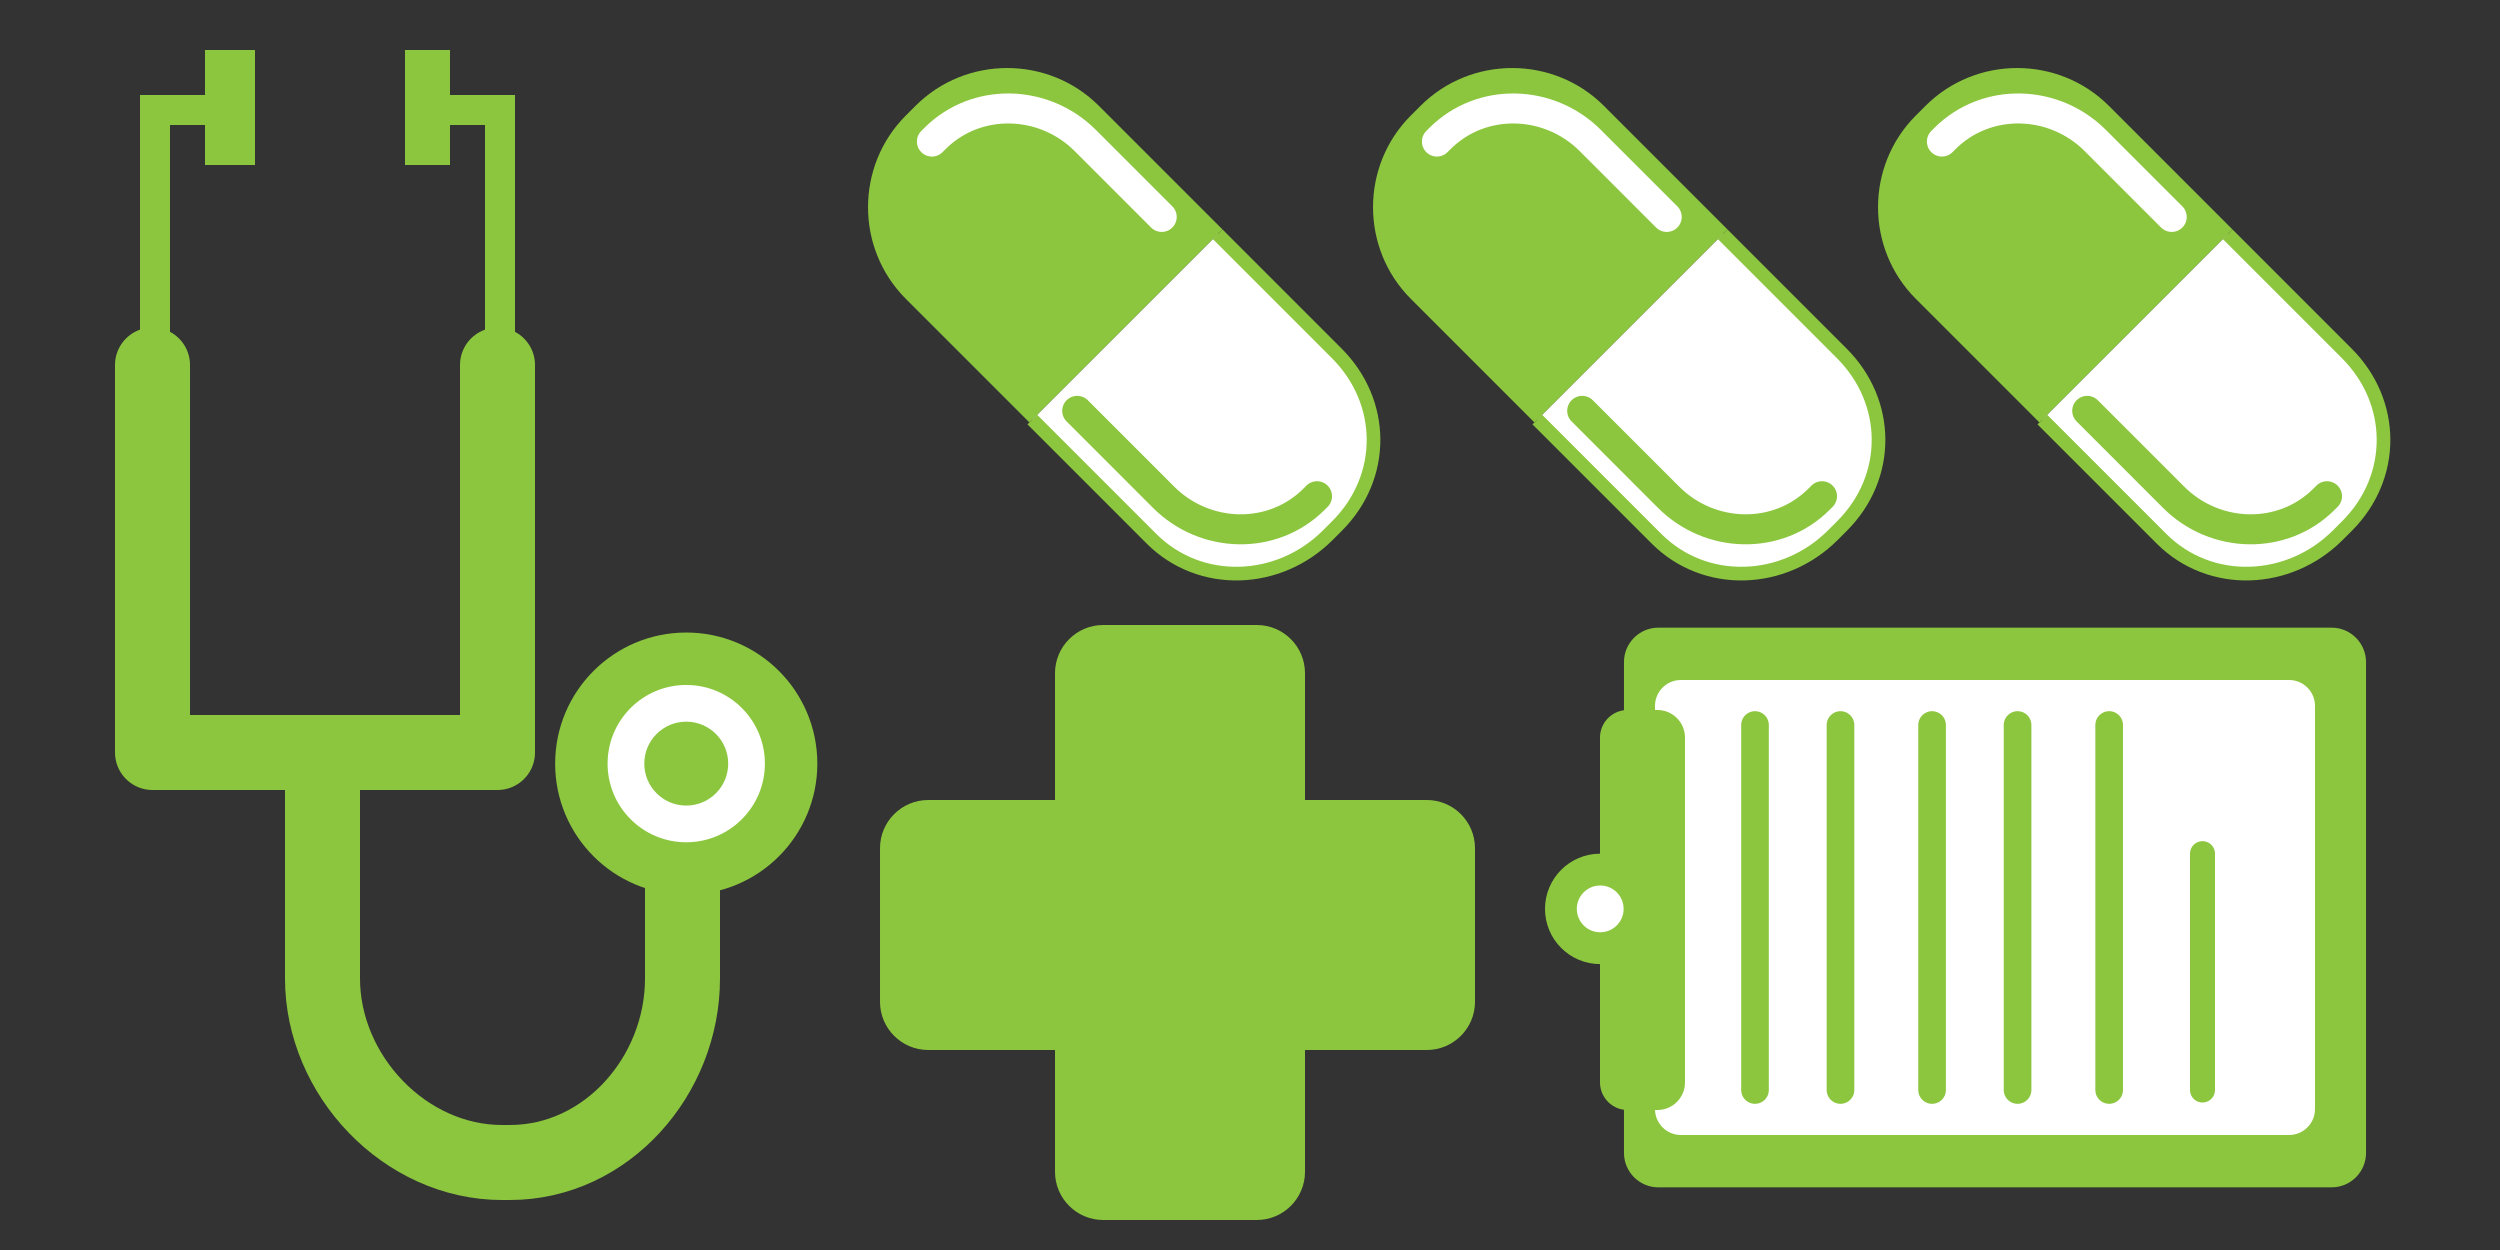 <?xml version="1.0" encoding="utf-8"?>
<!-- Generator: Adobe Illustrator 17.0.0, SVG Export Plug-In . SVG Version: 6.00 Build 0)  -->
<!DOCTYPE svg PUBLIC "-//W3C//DTD SVG 1.1//EN" "http://www.w3.org/Graphics/SVG/1.1/DTD/svg11.dtd">
<svg version="1.1" id="Layer_1" xmlns="http://www.w3.org/2000/svg" xmlns:xlink="http://www.w3.org/1999/xlink" x="0px" y="0px"
	 width="500px" height="250px" viewBox="0 0 500 250" enable-background="new 0 0 500 250" xml:space="preserve">
<rect x="0" y="0" width="500" height="250" fill="#333333" stroke="none"/>
<path fill="#FFFFFF" stroke="#8CC63E" stroke-width="2.73" stroke-miterlimit="10" d="M243.521,46.844l23.829,23.829
	c9.765,9.765,9.829,24.746,0.065,34.511l-1.121,1.121l-0.747,0.748c-9.765,9.765-25.494,10.448-35.259,0.683l-23.829-23.829"/>
<path fill="#8CC63E" d="M205.879,84.486L181.17,59.777c-10.086-10.086-10.086-26.591,0-36.677l1.158-1.158l0.772-0.772
	c10.086-10.086,26.591-10.086,36.677,0l24.709,24.709"/>
<path fill="none" stroke="#FFFFFF" stroke-width="6" stroke-linecap="round" stroke-linejoin="round" stroke-miterlimit="10" d="
	M186.382,28.312l0.598-0.598c8.281-8.281,21.796-7.894,30.077,0.387l15.286,15.286"/>
<path fill="none" stroke="#8CC63E" stroke-width="6" stroke-linecap="round" stroke-linejoin="round" stroke-miterlimit="10" d="
	M263.403,99.245l-0.598,0.598c-8.281,8.281-21.796,7.894-30.077-0.387L215.442,82.17"/>
<path fill="#FFFFFF" stroke="#8CC63E" stroke-width="2.73" stroke-miterlimit="10" d="M344.521,46.844l23.829,23.829
	c9.765,9.765,9.829,24.746,0.065,34.511l-1.121,1.121l-0.747,0.748c-9.765,9.765-25.494,10.448-35.259,0.683l-23.829-23.829"/>
<path fill="#8CC63E" d="M306.879,84.486L282.17,59.777c-10.086-10.086-10.086-26.591,0-36.677l1.158-1.158l0.772-0.772
	c10.086-10.086,26.591-10.086,36.677,0l24.709,24.709"/>
<path fill="none" stroke="#FFFFFF" stroke-width="6" stroke-linecap="round" stroke-linejoin="round" stroke-miterlimit="10" d="
	M287.382,28.312l0.598-0.598c8.281-8.281,21.796-7.894,30.077,0.387l15.286,15.286"/>
<path fill="none" stroke="#8CC63E" stroke-width="6" stroke-linecap="round" stroke-linejoin="round" stroke-miterlimit="10" d="
	M364.403,99.245l-0.598,0.598c-8.281,8.281-21.796,7.894-30.077-0.387L316.442,82.17"/>
<path fill="#FFFFFF" stroke="#8CC63E" stroke-width="2.73" stroke-miterlimit="10" d="M445.521,46.844l23.829,23.829
	c9.765,9.765,9.829,24.746,0.065,34.511l-1.121,1.121l-0.747,0.748c-9.765,9.765-25.494,10.448-35.259,0.683l-23.829-23.829"/>
<path fill="#8CC63E" d="M407.879,84.486L383.17,59.777c-10.086-10.086-10.086-26.591,0-36.677l1.158-1.158l0.772-0.772
	c10.086-10.086,26.591-10.086,36.677,0l24.709,24.709"/>
<path fill="none" stroke="#FFFFFF" stroke-width="6" stroke-linecap="round" stroke-linejoin="round" stroke-miterlimit="10" d="
	M388.382,28.312l0.598-0.598c8.281-8.281,21.796-7.894,30.077,0.387l15.286,15.286"/>
<path fill="none" stroke="#8CC63E" stroke-width="6" stroke-linecap="round" stroke-linejoin="round" stroke-miterlimit="10" d="
	M465.403,99.245l-0.598,0.598c-8.281,8.281-21.796,7.894-30.077-0.387L417.442,82.17"/>
<polyline fill="none" stroke="#8CC63E" stroke-width="15" stroke-linecap="round" stroke-linejoin="round" stroke-miterlimit="10" points="
	30.5,73 30.5,150.5 99.5,150.5 99.5,73 "/>
<path fill="none" stroke="#8CC63E" stroke-width="15" stroke-linecap="round" stroke-linejoin="round" stroke-miterlimit="10" d="
	M136.5,158c0,0,0,24.918,0,34.625v3.07c0,19.414-15.135,36.805-34.549,36.805h-1.535c-19.414,0-35.916-17.392-35.916-36.805v-3.07
	c0-9.707,0-34.625,0-34.625"/>
<circle fill="#FFFFFF" stroke="#8CC63E" stroke-width="10.487" stroke-linecap="round" stroke-linejoin="round" stroke-miterlimit="10" cx="137.248" cy="152.724" r="20.974"/>
<circle fill="#8CC63E" cx="137.248" cy="152.724" r="8.39"/>
<polyline fill="none" stroke="#8CC63E" stroke-width="6" stroke-miterlimit="10" points="31,70 31,22 41,22 "/>
<polyline fill="none" stroke="#8CC63E" stroke-width="6" stroke-miterlimit="10" points="100,70 100,22 90,22 "/>
<rect x="81" y="10" fill="#8CC63E" width="9" height="23"/>
<rect x="41" y="10" fill="#8CC63E" width="10" height="23"/>
<path fill="#8CC63E" d="M473.206,230.58c0,3.806-3.085,6.89-6.89,6.89H331.684c-3.806,0-6.89-3.085-6.89-6.89V132.42
	c0-3.806,3.085-6.89,6.89-6.89h134.631c3.806,0,6.89,3.085,6.89,6.89V230.58z"/>
<path fill="#FFFFFF" stroke="#8CC63E" stroke-miterlimit="10" d="M463.5,221.813c0,3.141-2.546,5.687-5.687,5.687H336.187
	c-3.141,0-5.687-2.546-5.687-5.687v-80.627c0-3.141,2.546-5.687,5.687-5.687h121.627c3.141,0,5.687,2.546,5.687,5.687v80.627H463.5z
	"/>
<path fill="#8CC63E" d="M337,216.478c0,3.05-2.472,5.522-5.522,5.522h-5.956c-3.05,0-5.522-2.472-5.522-5.522v-68.956
	c0-3.05,2.472-5.522,5.522-5.522h5.956c3.05,0,5.522,2.472,5.522,5.522V216.478z"/>
<circle fill="#8CC63E" cx="320.044" cy="181.778" r="11.044"/>
<circle fill="#FFFFFF" stroke="#8CC63E" stroke-width="0.46" stroke-miterlimit="10" cx="320.044" cy="181.778" r="4.909"/>
<g>
	
		<line fill="none" stroke="#8CC63E" stroke-width="5.526" stroke-linecap="round" stroke-miterlimit="10" x1="351" y1="218" x2="351" y2="145"/>
	
		<line fill="none" stroke="#8CC63E" stroke-width="5.526" stroke-linecap="round" stroke-miterlimit="10" x1="368.098" y1="218" x2="368.098" y2="145"/>
	
		<line fill="none" stroke="#8CC63E" stroke-width="5.526" stroke-linecap="round" stroke-miterlimit="10" x1="386.417" y1="218" x2="386.417" y2="145"/>
	
		<line fill="none" stroke="#8CC63E" stroke-width="5.526" stroke-linecap="round" stroke-miterlimit="10" x1="403.514" y1="218" x2="403.514" y2="145"/>
	
		<line fill="none" stroke="#8CC63E" stroke-width="5.526" stroke-linecap="round" stroke-miterlimit="10" x1="421.833" y1="218" x2="421.833" y2="145"/>
</g>
<line fill="none" stroke="#8CC63E" stroke-width="5" stroke-linecap="round" stroke-miterlimit="10" x1="440.5" y1="218" x2="440.5" y2="170.734"/>
<path fill="#8CC63E" d="M261,234.349c0,5.33-4.321,9.651-9.651,9.651h-30.698c-5.33,0-9.651-4.321-9.651-9.651v-99.698
	c0-5.33,4.321-9.651,9.651-9.651h30.698c5.33,0,9.651,4.321,9.651,9.651V234.349z"/>
<path fill="#8CC63E" d="M295,200.349c0,5.33-4.321,9.651-9.651,9.651h-99.698c-5.33,0-9.651-4.321-9.651-9.651v-30.698
	c0-5.33,4.321-9.651,9.651-9.651h99.698c5.33,0,9.651,4.321,9.651,9.651V200.349z"/>
</svg>
